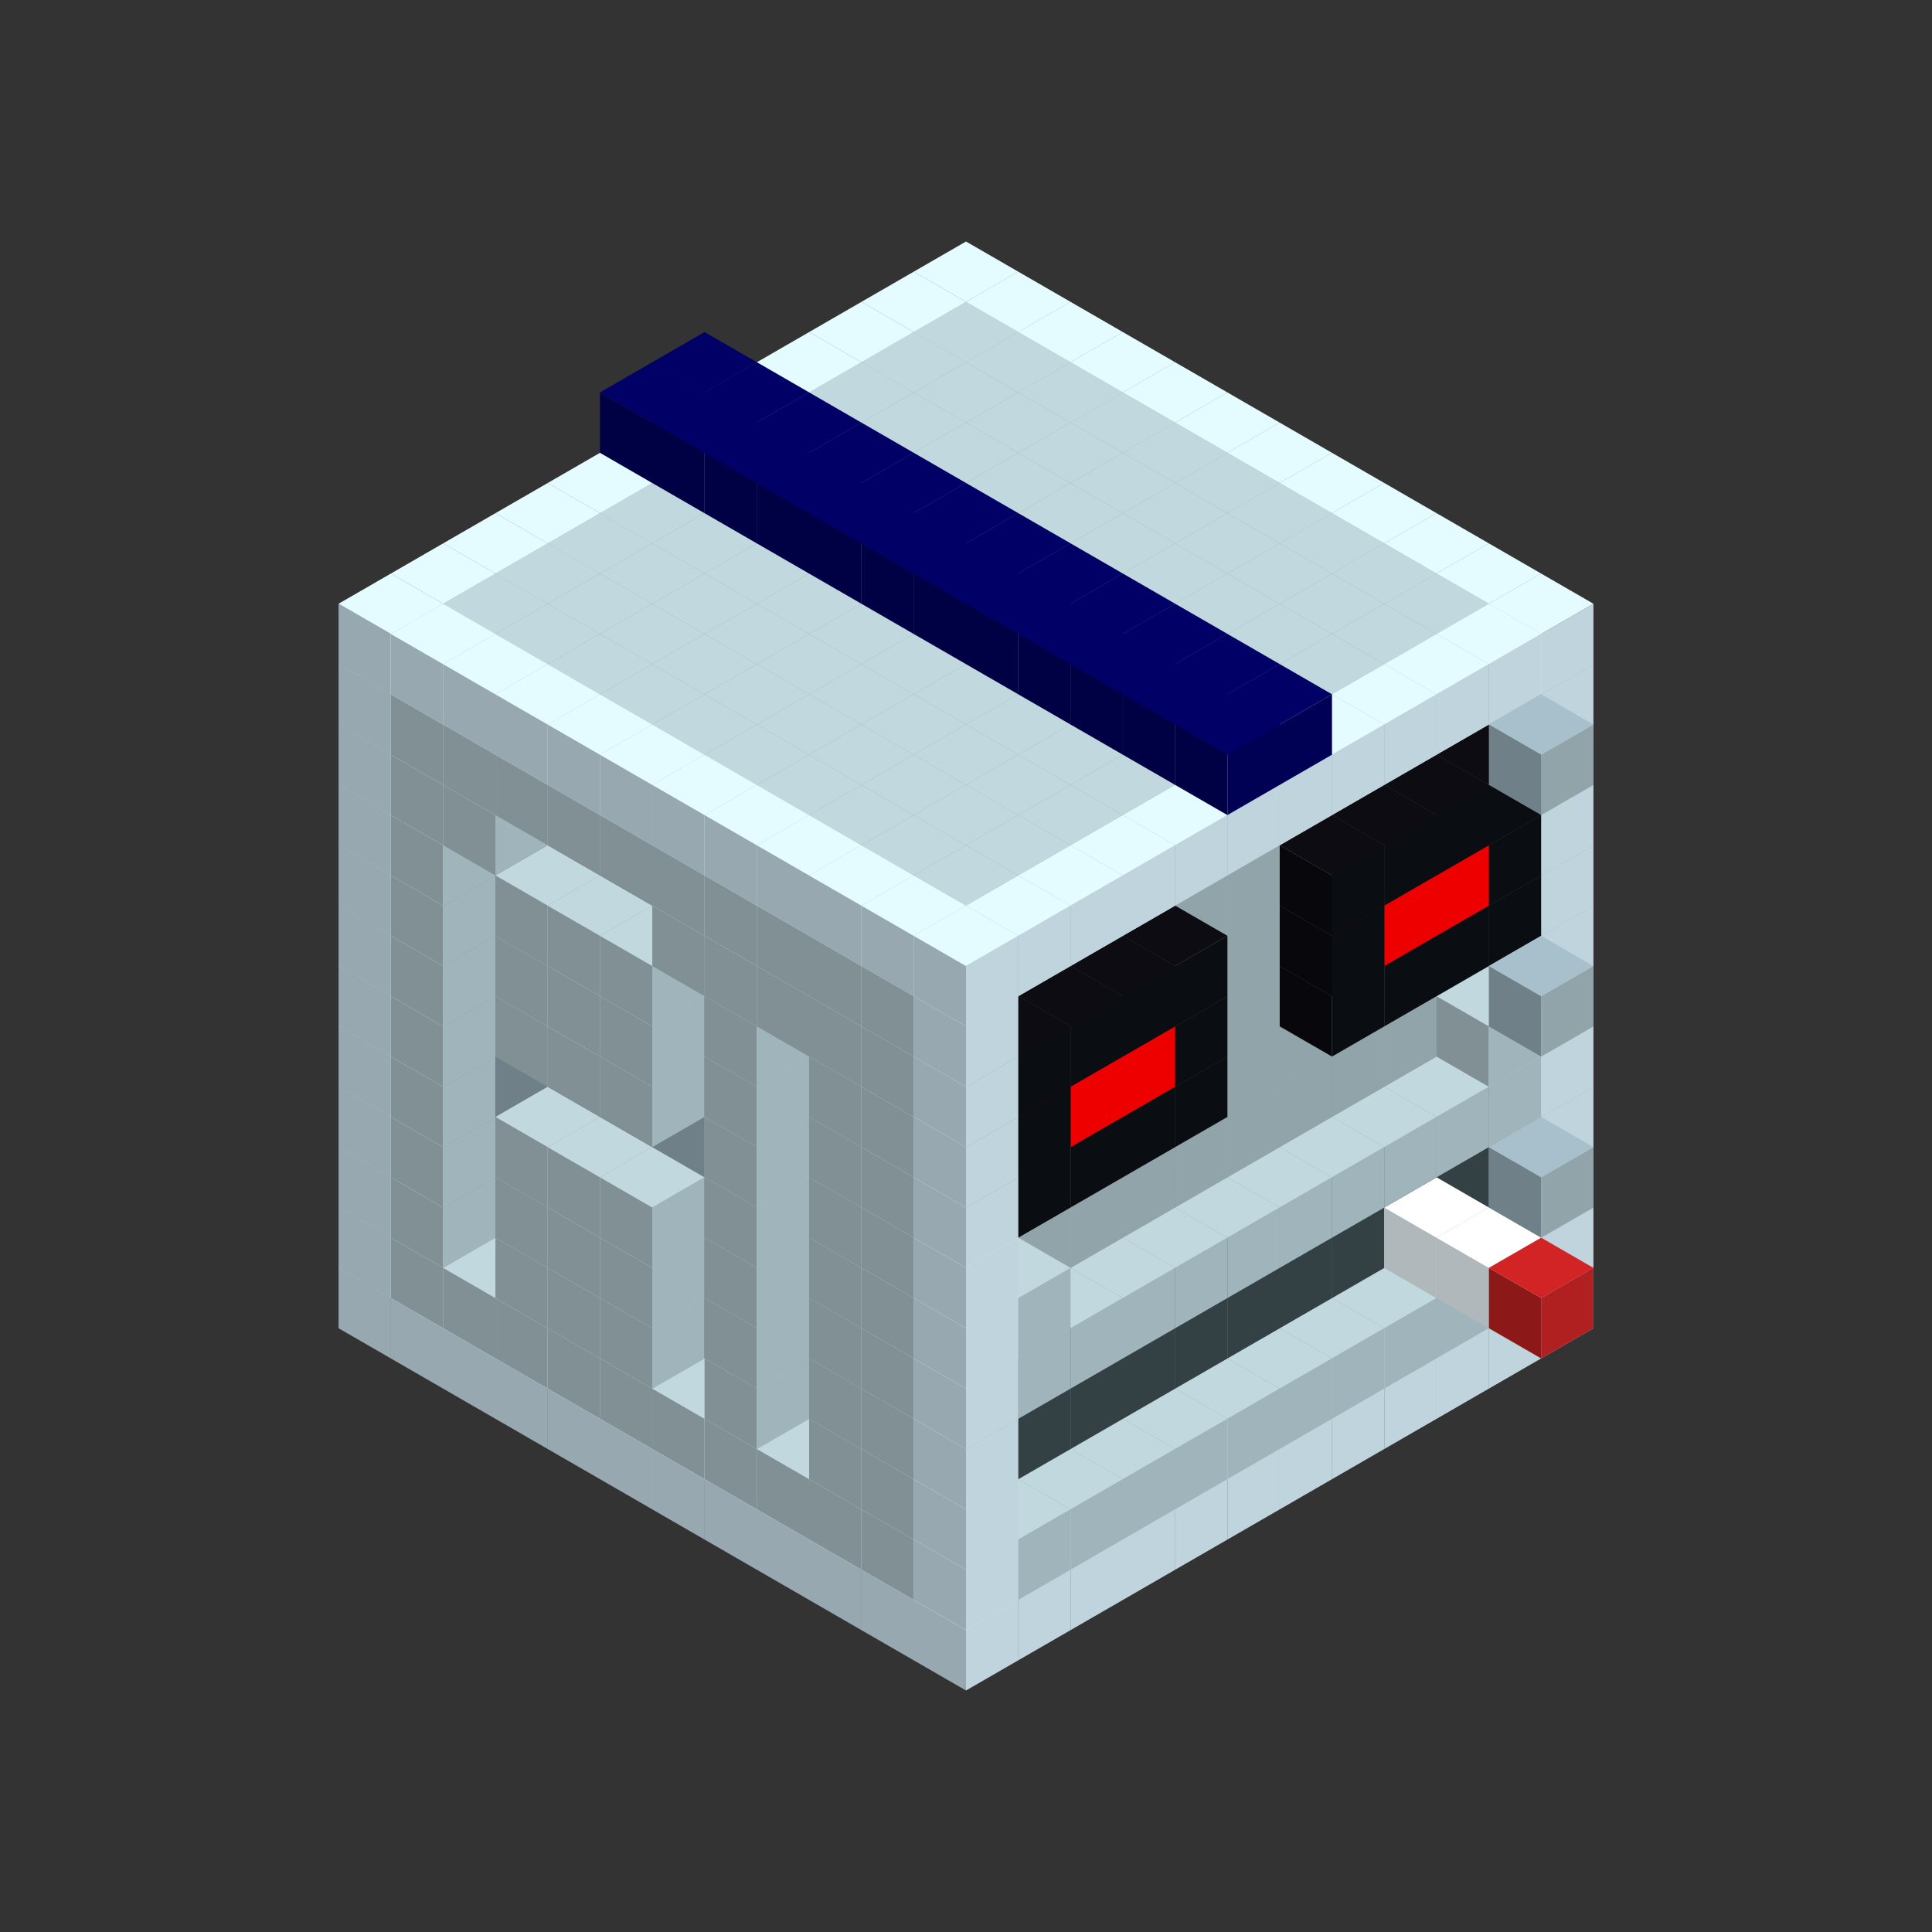 
<svg width='600' height='600' viewBox='4436371 5550000 3200000 3200000' xmlns='http://www.w3.org/2000/svg' xmlns:xlink='http://www.w3.org/1999/xlink'>
<rect x="4436371" y="5550000" width="3200000" height="3200000" fill="#333333" stroke="none"/>
<use xlink:href='#v-0x00000096-4' transform='translate(983738,3600000)'/>
<use xlink:href='#v-0x00000096-4' transform='translate(1070341,3650000)'/>
<use xlink:href='#v-0x00000096-4' transform='translate(1156944,3700000)'/>
<use xlink:href='#v-0x00000096-4' transform='translate(1243547,3750000)'/>
<use xlink:href='#v-0x00000096-4' transform='translate(1330150,3800000)'/>
<use xlink:href='#v-0x00000096-4' transform='translate(1416753,3850000)'/>
<use xlink:href='#v-0x00000096-4' transform='translate(1503356,3900000)'/>
<use xlink:href='#v-0x00000096-4' transform='translate(1589959,3950000)'/>
<use xlink:href='#v-0x00000096-4' transform='translate(1676562,4000000)'/>
<use xlink:href='#v-0x00000096-4' transform='translate(1763165,4050000)'/>
<use xlink:href='#v-0x00000096-4' transform='translate(1849768,4100000)'/>
<use xlink:href='#v-0x00000096-4' transform='translate(2889004,3600000)'/>
<use xlink:href='#v-0x00000096-4' transform='translate(2802401,3650000)'/>
<use xlink:href='#v-0x00000096-4' transform='translate(2715798,3700000)'/>
<use xlink:href='#v-0x00000096-4' transform='translate(2629195,3750000)'/>
<use xlink:href='#v-0x00000096-4' transform='translate(2542592,3800000)'/>
<use xlink:href='#v-0x00000096-4' transform='translate(2455989,3850000)'/>
<use xlink:href='#v-0x00000096-4' transform='translate(2369386,3900000)'/>
<use xlink:href='#v-0x00000096-4' transform='translate(2282783,3950000)'/>
<use xlink:href='#v-0x00000096-4' transform='translate(2196180,4000000)'/>
<use xlink:href='#v-0x00000096-4' transform='translate(2109577,4050000)'/>
<use xlink:href='#v-0x00000096-4' transform='translate(2022974,4100000)'/>
<use xlink:href='#v-0x00000096-4' transform='translate(1936371,4150000)'/>
<use xlink:href='#v-0x00000096-4' transform='translate(983738,3500000)'/>
<use xlink:href='#v-0x00000096-1' transform='translate(1070341,3550000)'/>
<use xlink:href='#v-0x00000096-1' transform='translate(1156944,3600000)'/>
<use xlink:href='#v-0x00000096-1' transform='translate(1243547,3650000)'/>
<use xlink:href='#v-0x00000096-1' transform='translate(1330150,3700000)'/>
<use xlink:href='#v-0x00000096-1' transform='translate(1416753,3750000)'/>
<use xlink:href='#v-0x00000096-1' transform='translate(1503356,3800000)'/>
<use xlink:href='#v-0x00000096-1' transform='translate(1589959,3850000)'/>
<use xlink:href='#v-0x00000096-1' transform='translate(1676562,3900000)'/>
<use xlink:href='#v-0x00000096-1' transform='translate(1763165,3950000)'/>
<use xlink:href='#v-0x00000096-2' transform='translate(2715798,3500000)'/>
<use xlink:href='#v-0x00000096-2' transform='translate(2629195,3550000)'/>
<use xlink:href='#v-0x00000096-2' transform='translate(2542592,3600000)'/>
<use xlink:href='#v-0x00000096-2' transform='translate(2455989,3650000)'/>
<use xlink:href='#v-0x00000096-2' transform='translate(2369386,3700000)'/>
<use xlink:href='#v-0x00000096-2' transform='translate(2282783,3750000)'/>
<use xlink:href='#v-0x00000096-2' transform='translate(2196180,3800000)'/>
<use xlink:href='#v-0x00000096-2' transform='translate(2109577,3850000)'/>
<use xlink:href='#v-0x00000096-2' transform='translate(2022974,3900000)'/>
<use xlink:href='#v-0x00000096-2' transform='translate(1936371,3950000)'/>
<use xlink:href='#v-0x00000096-1' transform='translate(1849768,4000000)'/>
<use xlink:href='#v-0x00000096-4' transform='translate(2889004,3500000)'/>
<use xlink:href='#v-0x00000096-1' transform='translate(2802401,3550000)'/>
<use xlink:href='#v-0x00000096-1' transform='translate(2715798,3600000)'/>
<use xlink:href='#v-0x00000096-1' transform='translate(2629195,3650000)'/>
<use xlink:href='#v-0x00000096-1' transform='translate(2542592,3700000)'/>
<use xlink:href='#v-0x00000096-1' transform='translate(2455989,3750000)'/>
<use xlink:href='#v-0x00000096-1' transform='translate(2369386,3800000)'/>
<use xlink:href='#v-0x00000096-1' transform='translate(2282783,3850000)'/>
<use xlink:href='#v-0x00000096-1' transform='translate(2196180,3900000)'/>
<use xlink:href='#v-0x00000096-1' transform='translate(2109577,3950000)'/>
<use xlink:href='#v-0x00000096-1' transform='translate(2022974,4000000)'/>
<use xlink:href='#v-0x00000096-4' transform='translate(1936371,4050000)'/>
<use xlink:href='#v-0x00000096-4' transform='translate(983738,3400000)'/>
<use xlink:href='#v-0x00000096-1' transform='translate(1070341,3450000)'/>
<use xlink:href='#v-0x00000096-2' transform='translate(1243547,3450000)'/>
<use xlink:href='#v-0x00000096-2' transform='translate(1330150,3500000)'/>
<use xlink:href='#v-0x00000096-1' transform='translate(1243547,3550000)'/>
<use xlink:href='#v-0x00000096-2' transform='translate(1416753,3550000)'/>
<use xlink:href='#v-0x00000096-1' transform='translate(1330150,3600000)'/>
<use xlink:href='#v-0x00000096-2' transform='translate(1503356,3600000)'/>
<use xlink:href='#v-0x00000096-1' transform='translate(1416753,3650000)'/>
<use xlink:href='#v-0x00000096-2' transform='translate(1589959,3650000)'/>
<use xlink:href='#v-0x00000096-2' transform='translate(1676562,3700000)'/>
<use xlink:href='#v-0x00000096-1' transform='translate(1589959,3750000)'/>
<use xlink:href='#v-0x00000096-2' transform='translate(1763165,3750000)'/>
<use xlink:href='#v-0x00000096-2' transform='translate(1849768,3800000)'/>
<use xlink:href='#v-0x00000096-1' transform='translate(1763165,3850000)'/>
<use xlink:href='#v-0x00000096-5' transform='translate(2715798,3400000)'/>
<use xlink:href='#v-0x00000096-6' transform='translate(2629195,3450000)'/>
<use xlink:href='#v-0x00000096-5' transform='translate(2542592,3500000)'/>
<use xlink:href='#v-0x00000096-5' transform='translate(2455989,3550000)'/>
<use xlink:href='#v-0x00000096-5' transform='translate(2369386,3600000)'/>
<use xlink:href='#v-0x00000096-5' transform='translate(2282783,3650000)'/>
<use xlink:href='#v-0x00000096-5' transform='translate(2196180,3700000)'/>
<use xlink:href='#v-0x00000096-5' transform='translate(2109577,3750000)'/>
<use xlink:href='#v-0x00000096-5' transform='translate(2022974,3800000)'/>
<use xlink:href='#v-0x00000096-5' transform='translate(1936371,3850000)'/>
<use xlink:href='#v-0x00000096-1' transform='translate(1849768,3900000)'/>
<use xlink:href='#v-0x00000096-4' transform='translate(2889004,3400000)'/>
<use xlink:href='#v-0x00000096-6' transform='translate(2715798,3500000)'/>
<use xlink:href='#v-0x00000096-4' transform='translate(1936371,3950000)'/>
<use xlink:href='#v-0x00000096-6' transform='translate(2802401,3550000)'/>
<use xlink:href='#v-0x00000096-7' transform='translate(2889004,3600000)'/>
<use xlink:href='#v-0x00000096-4' transform='translate(983738,3300000)'/>
<use xlink:href='#v-0x00000096-1' transform='translate(1070341,3350000)'/>
<use xlink:href='#v-0x00000096-2' transform='translate(1243547,3350000)'/>
<use xlink:href='#v-0x00000096-2' transform='translate(1330150,3400000)'/>
<use xlink:href='#v-0x00000096-1' transform='translate(1243547,3450000)'/>
<use xlink:href='#v-0x00000096-2' transform='translate(1416753,3450000)'/>
<use xlink:href='#v-0x00000096-1' transform='translate(1330150,3500000)'/>
<use xlink:href='#v-0x00000096-2' transform='translate(1503356,3500000)'/>
<use xlink:href='#v-0x00000096-1' transform='translate(1416753,3550000)'/>
<use xlink:href='#v-0x00000096-2' transform='translate(1589959,3550000)'/>
<use xlink:href='#v-0x00000096-2' transform='translate(1676562,3600000)'/>
<use xlink:href='#v-0x00000096-1' transform='translate(1589959,3650000)'/>
<use xlink:href='#v-0x00000096-2' transform='translate(1763165,3650000)'/>
<use xlink:href='#v-0x00000096-2' transform='translate(1849768,3700000)'/>
<use xlink:href='#v-0x00000096-1' transform='translate(1763165,3750000)'/>
<use xlink:href='#v-0x00000096-5' transform='translate(2715798,3300000)'/>
<use xlink:href='#v-0x00000096-5' transform='translate(2629195,3350000)'/>
<use xlink:href='#v-0x00000096-5' transform='translate(2542592,3400000)'/>
<use xlink:href='#v-0x00000096-5' transform='translate(2455989,3450000)'/>
<use xlink:href='#v-0x00000096-5' transform='translate(2369386,3500000)'/>
<use xlink:href='#v-0x00000096-5' transform='translate(2282783,3550000)'/>
<use xlink:href='#v-0x00000096-5' transform='translate(2196180,3600000)'/>
<use xlink:href='#v-0x00000096-5' transform='translate(2109577,3650000)'/>
<use xlink:href='#v-0x00000096-5' transform='translate(2022974,3700000)'/>
<use xlink:href='#v-0x00000096-5' transform='translate(1936371,3750000)'/>
<use xlink:href='#v-0x00000096-1' transform='translate(1849768,3800000)'/>
<use xlink:href='#v-0x00000096-4' transform='translate(2889004,3300000)'/>
<use xlink:href='#v-0x00000096-4' transform='translate(1936371,3850000)'/>
<use xlink:href='#v-0x00000096-4' transform='translate(983738,3200000)'/>
<use xlink:href='#v-0x00000096-1' transform='translate(1070341,3250000)'/>
<use xlink:href='#v-0x00000096-2' transform='translate(1243547,3250000)'/>
<use xlink:href='#v-0x00000096-2' transform='translate(1330150,3300000)'/>
<use xlink:href='#v-0x00000096-1' transform='translate(1243547,3350000)'/>
<use xlink:href='#v-0x00000096-2' transform='translate(1416753,3350000)'/>
<use xlink:href='#v-0x00000096-1' transform='translate(1330150,3400000)'/>
<use xlink:href='#v-0x00000096-2' transform='translate(1503356,3400000)'/>
<use xlink:href='#v-0x00000096-1' transform='translate(1416753,3450000)'/>
<use xlink:href='#v-0x00000096-2' transform='translate(1589959,3450000)'/>
<use xlink:href='#v-0x00000096-2' transform='translate(1676562,3500000)'/>
<use xlink:href='#v-0x00000096-1' transform='translate(1589959,3550000)'/>
<use xlink:href='#v-0x00000096-2' transform='translate(1763165,3550000)'/>
<use xlink:href='#v-0x00000096-2' transform='translate(1849768,3600000)'/>
<use xlink:href='#v-0x00000096-1' transform='translate(1763165,3650000)'/>
<use xlink:href='#v-0x00000096-2' transform='translate(2715798,3200000)'/>
<use xlink:href='#v-0x00000096-2' transform='translate(2629195,3250000)'/>
<use xlink:href='#v-0x00000096-2' transform='translate(2542592,3300000)'/>
<use xlink:href='#v-0x00000096-2' transform='translate(2455989,3350000)'/>
<use xlink:href='#v-0x00000096-2' transform='translate(2369386,3400000)'/>
<use xlink:href='#v-0x00000096-2' transform='translate(2282783,3450000)'/>
<use xlink:href='#v-0x00000096-2' transform='translate(2196180,3500000)'/>
<use xlink:href='#v-0x00000096-2' transform='translate(2109577,3550000)'/>
<use xlink:href='#v-0x00000096-2' transform='translate(2022974,3600000)'/>
<use xlink:href='#v-0x00000096-2' transform='translate(1936371,3650000)'/>
<use xlink:href='#v-0x00000096-1' transform='translate(1849768,3700000)'/>
<use xlink:href='#v-0x00000096-4' transform='translate(2889004,3200000)'/>
<use xlink:href='#v-0x00000096-1' transform='translate(2802401,3250000)'/>
<use xlink:href='#v-0x00000096-1' transform='translate(2715798,3300000)'/>
<use xlink:href='#v-0x00000096-1' transform='translate(2629195,3350000)'/>
<use xlink:href='#v-0x00000096-1' transform='translate(2542592,3400000)'/>
<use xlink:href='#v-0x00000096-1' transform='translate(2455989,3450000)'/>
<use xlink:href='#v-0x00000096-1' transform='translate(2369386,3500000)'/>
<use xlink:href='#v-0x00000096-1' transform='translate(2282783,3550000)'/>
<use xlink:href='#v-0x00000096-1' transform='translate(2196180,3600000)'/>
<use xlink:href='#v-0x00000096-1' transform='translate(2109577,3650000)'/>
<use xlink:href='#v-0x00000096-1' transform='translate(2022974,3700000)'/>
<use xlink:href='#v-0x00000096-4' transform='translate(1936371,3750000)'/>
<use xlink:href='#v-0x00000096-8' transform='translate(2889004,3400000)'/>
<use xlink:href='#v-0x00000096-4' transform='translate(983738,3100000)'/>
<use xlink:href='#v-0x00000096-1' transform='translate(1070341,3150000)'/>
<use xlink:href='#v-0x00000096-2' transform='translate(1243547,3150000)'/>
<use xlink:href='#v-0x00000096-2' transform='translate(1330150,3200000)'/>
<use xlink:href='#v-0x00000096-2' transform='translate(1416753,3250000)'/>
<use xlink:href='#v-0x00000096-2' transform='translate(1503356,3300000)'/>
<use xlink:href='#v-0x00000096-2' transform='translate(1589959,3350000)'/>
<use xlink:href='#v-0x00000096-2' transform='translate(1676562,3400000)'/>
<use xlink:href='#v-0x00000096-1' transform='translate(1589959,3450000)'/>
<use xlink:href='#v-0x00000096-2' transform='translate(1763165,3450000)'/>
<use xlink:href='#v-0x00000096-2' transform='translate(1849768,3500000)'/>
<use xlink:href='#v-0x00000096-1' transform='translate(1763165,3550000)'/>
<use xlink:href='#v-0x00000096-2' transform='translate(2715798,3100000)'/>
<use xlink:href='#v-0x00000096-2' transform='translate(2629195,3150000)'/>
<use xlink:href='#v-0x00000096-2' transform='translate(2542592,3200000)'/>
<use xlink:href='#v-0x00000096-2' transform='translate(2455989,3250000)'/>
<use xlink:href='#v-0x00000096-2' transform='translate(2369386,3300000)'/>
<use xlink:href='#v-0x00000096-2' transform='translate(2282783,3350000)'/>
<use xlink:href='#v-0x00000096-2' transform='translate(2196180,3400000)'/>
<use xlink:href='#v-0x00000096-2' transform='translate(2109577,3450000)'/>
<use xlink:href='#v-0x00000096-2' transform='translate(2022974,3500000)'/>
<use xlink:href='#v-0x00000096-2' transform='translate(1936371,3550000)'/>
<use xlink:href='#v-0x00000096-1' transform='translate(1849768,3600000)'/>
<use xlink:href='#v-0x00000096-4' transform='translate(2889004,3100000)'/>
<use xlink:href='#v-0x00000096-1' transform='translate(2802401,3150000)'/>
<use xlink:href='#v-0x00000096-1' transform='translate(2022974,3600000)'/>
<use xlink:href='#v-0x00000096-4' transform='translate(1936371,3650000)'/>
<use xlink:href='#v-0x00000096-4' transform='translate(983738,3000000)'/>
<use xlink:href='#v-0x00000096-1' transform='translate(1070341,3050000)'/>
<use xlink:href='#v-0x00000096-2' transform='translate(1243547,3050000)'/>
<use xlink:href='#v-0x00000096-2' transform='translate(1330150,3100000)'/>
<use xlink:href='#v-0x00000096-1' transform='translate(1243547,3150000)'/>
<use xlink:href='#v-0x00000096-2' transform='translate(1416753,3150000)'/>
<use xlink:href='#v-0x00000096-1' transform='translate(1330150,3200000)'/>
<use xlink:href='#v-0x00000096-2' transform='translate(1503356,3200000)'/>
<use xlink:href='#v-0x00000096-1' transform='translate(1416753,3250000)'/>
<use xlink:href='#v-0x00000096-2' transform='translate(1589959,3250000)'/>
<use xlink:href='#v-0x00000096-2' transform='translate(1676562,3300000)'/>
<use xlink:href='#v-0x00000096-1' transform='translate(1589959,3350000)'/>
<use xlink:href='#v-0x00000096-2' transform='translate(1763165,3350000)'/>
<use xlink:href='#v-0x00000096-2' transform='translate(1849768,3400000)'/>
<use xlink:href='#v-0x00000096-1' transform='translate(1763165,3450000)'/>
<use xlink:href='#v-0x00000096-2' transform='translate(2715798,3000000)'/>
<use xlink:href='#v-0x00000096-2' transform='translate(2629195,3050000)'/>
<use xlink:href='#v-0x00000096-2' transform='translate(2542592,3100000)'/>
<use xlink:href='#v-0x00000096-2' transform='translate(2455989,3150000)'/>
<use xlink:href='#v-0x00000096-2' transform='translate(2369386,3200000)'/>
<use xlink:href='#v-0x00000096-2' transform='translate(2282783,3250000)'/>
<use xlink:href='#v-0x00000096-2' transform='translate(2196180,3300000)'/>
<use xlink:href='#v-0x00000096-2' transform='translate(2109577,3350000)'/>
<use xlink:href='#v-0x00000096-2' transform='translate(2022974,3400000)'/>
<use xlink:href='#v-0x00000096-2' transform='translate(1936371,3450000)'/>
<use xlink:href='#v-0x00000096-1' transform='translate(1849768,3500000)'/>
<use xlink:href='#v-0x00000096-4' transform='translate(2889004,3000000)'/>
<use xlink:href='#v-0x00000096-4' transform='translate(1936371,3550000)'/>
<use xlink:href='#v-0x00000096-4' transform='translate(983738,2900000)'/>
<use xlink:href='#v-0x00000096-1' transform='translate(1070341,2950000)'/>
<use xlink:href='#v-0x00000096-2' transform='translate(1243547,2950000)'/>
<use xlink:href='#v-0x00000096-2' transform='translate(1330150,3000000)'/>
<use xlink:href='#v-0x00000096-1' transform='translate(1243547,3050000)'/>
<use xlink:href='#v-0x00000096-2' transform='translate(1416753,3050000)'/>
<use xlink:href='#v-0x00000096-1' transform='translate(1330150,3100000)'/>
<use xlink:href='#v-0x00000096-2' transform='translate(1503356,3100000)'/>
<use xlink:href='#v-0x00000096-1' transform='translate(1416753,3150000)'/>
<use xlink:href='#v-0x00000096-2' transform='translate(1589959,3150000)'/>
<use xlink:href='#v-0x00000096-2' transform='translate(1676562,3200000)'/>
<use xlink:href='#v-0x00000096-1' transform='translate(1589959,3250000)'/>
<use xlink:href='#v-0x00000096-2' transform='translate(1763165,3250000)'/>
<use xlink:href='#v-0x00000096-2' transform='translate(1849768,3300000)'/>
<use xlink:href='#v-0x00000096-1' transform='translate(1763165,3350000)'/>
<use xlink:href='#v-0x00000096-2' transform='translate(2715798,2900000)'/>
<use xlink:href='#v-0x00000096-2' transform='translate(2629195,2950000)'/>
<use xlink:href='#v-0x00000096-2' transform='translate(2542592,3000000)'/>
<use xlink:href='#v-0x00000096-2' transform='translate(2455989,3050000)'/>
<use xlink:href='#v-0x00000096-2' transform='translate(2369386,3100000)'/>
<use xlink:href='#v-0x00000096-2' transform='translate(2282783,3150000)'/>
<use xlink:href='#v-0x00000096-2' transform='translate(2196180,3200000)'/>
<use xlink:href='#v-0x00000096-2' transform='translate(2109577,3250000)'/>
<use xlink:href='#v-0x00000096-2' transform='translate(2022974,3300000)'/>
<use xlink:href='#v-0x00000096-2' transform='translate(1936371,3350000)'/>
<use xlink:href='#v-0x00000096-1' transform='translate(1849768,3400000)'/>
<use xlink:href='#v-0x00000096-4' transform='translate(2889004,2900000)'/>
<use xlink:href='#v-0x00000096-9' transform='translate(2802401,2950000)'/>
<use xlink:href='#v-0x00000096-9' transform='translate(2715798,3000000)'/>
<use xlink:href='#v-0x00000096-9' transform='translate(2629195,3050000)'/>
<use xlink:href='#v-0x00000096-9' transform='translate(2542592,3100000)'/>
<use xlink:href='#v-0x00000096-9' transform='translate(2282783,3250000)'/>
<use xlink:href='#v-0x00000096-9' transform='translate(2196180,3300000)'/>
<use xlink:href='#v-0x00000096-9' transform='translate(2109577,3350000)'/>
<use xlink:href='#v-0x00000096-9' transform='translate(2022974,3400000)'/>
<use xlink:href='#v-0x00000096-4' transform='translate(1936371,3450000)'/>
<use xlink:href='#v-0x00000096-8' transform='translate(2889004,3100000)'/>
<use xlink:href='#v-0x00000096-4' transform='translate(983738,2800000)'/>
<use xlink:href='#v-0x00000096-1' transform='translate(1070341,2850000)'/>
<use xlink:href='#v-0x00000096-2' transform='translate(1243547,2850000)'/>
<use xlink:href='#v-0x00000096-2' transform='translate(1330150,2900000)'/>
<use xlink:href='#v-0x00000096-1' transform='translate(1243547,2950000)'/>
<use xlink:href='#v-0x00000096-2' transform='translate(1416753,2950000)'/>
<use xlink:href='#v-0x00000096-1' transform='translate(1330150,3000000)'/>
<use xlink:href='#v-0x00000096-2' transform='translate(1503356,3000000)'/>
<use xlink:href='#v-0x00000096-1' transform='translate(1416753,3050000)'/>
<use xlink:href='#v-0x00000096-2' transform='translate(1589959,3050000)'/>
<use xlink:href='#v-0x00000096-2' transform='translate(1676562,3100000)'/>
<use xlink:href='#v-0x00000096-1' transform='translate(1589959,3150000)'/>
<use xlink:href='#v-0x00000096-2' transform='translate(1763165,3150000)'/>
<use xlink:href='#v-0x00000096-2' transform='translate(1849768,3200000)'/>
<use xlink:href='#v-0x00000096-1' transform='translate(1763165,3250000)'/>
<use xlink:href='#v-0x00000096-2' transform='translate(2715798,2800000)'/>
<use xlink:href='#v-0x00000096-2' transform='translate(2629195,2850000)'/>
<use xlink:href='#v-0x00000096-2' transform='translate(2542592,2900000)'/>
<use xlink:href='#v-0x00000096-2' transform='translate(2455989,2950000)'/>
<use xlink:href='#v-0x00000096-2' transform='translate(2369386,3000000)'/>
<use xlink:href='#v-0x00000096-2' transform='translate(2282783,3050000)'/>
<use xlink:href='#v-0x00000096-2' transform='translate(2196180,3100000)'/>
<use xlink:href='#v-0x00000096-2' transform='translate(2109577,3150000)'/>
<use xlink:href='#v-0x00000096-2' transform='translate(2022974,3200000)'/>
<use xlink:href='#v-0x00000096-2' transform='translate(1936371,3250000)'/>
<use xlink:href='#v-0x00000096-1' transform='translate(1849768,3300000)'/>
<use xlink:href='#v-0x00000096-4' transform='translate(2889004,2800000)'/>
<use xlink:href='#v-0x00000096-9' transform='translate(2802401,2850000)'/>
<use xlink:href='#v-0x00000096-10' transform='translate(2715798,2900000)'/>
<use xlink:href='#v-0x00000096-10' transform='translate(2629195,2950000)'/>
<use xlink:href='#v-0x00000096-9' transform='translate(2542592,3000000)'/>
<use xlink:href='#v-0x00000096-9' transform='translate(2282783,3150000)'/>
<use xlink:href='#v-0x00000096-10' transform='translate(2196180,3200000)'/>
<use xlink:href='#v-0x00000096-10' transform='translate(2109577,3250000)'/>
<use xlink:href='#v-0x00000096-9' transform='translate(2022974,3300000)'/>
<use xlink:href='#v-0x00000096-4' transform='translate(1936371,3350000)'/>
<use xlink:href='#v-0x00000096-4' transform='translate(983738,2700000)'/>
<use xlink:href='#v-0x00000096-1' transform='translate(1070341,2750000)'/>
<use xlink:href='#v-0x00000096-2' transform='translate(1243547,2750000)'/>
<use xlink:href='#v-0x00000096-1' transform='translate(1156944,2800000)'/>
<use xlink:href='#v-0x00000096-2' transform='translate(1330150,2800000)'/>
<use xlink:href='#v-0x00000096-2' transform='translate(1416753,2850000)'/>
<use xlink:href='#v-0x00000096-2' transform='translate(1503356,2900000)'/>
<use xlink:href='#v-0x00000096-2' transform='translate(1589959,2950000)'/>
<use xlink:href='#v-0x00000096-1' transform='translate(1503356,3000000)'/>
<use xlink:href='#v-0x00000096-2' transform='translate(1676562,3000000)'/>
<use xlink:href='#v-0x00000096-1' transform='translate(1589959,3050000)'/>
<use xlink:href='#v-0x00000096-2' transform='translate(1763165,3050000)'/>
<use xlink:href='#v-0x00000096-1' transform='translate(1676562,3100000)'/>
<use xlink:href='#v-0x00000096-2' transform='translate(1849768,3100000)'/>
<use xlink:href='#v-0x00000096-1' transform='translate(1763165,3150000)'/>
<use xlink:href='#v-0x00000096-2' transform='translate(2715798,2700000)'/>
<use xlink:href='#v-0x00000096-2' transform='translate(2629195,2750000)'/>
<use xlink:href='#v-0x00000096-2' transform='translate(2542592,2800000)'/>
<use xlink:href='#v-0x00000096-2' transform='translate(2455989,2850000)'/>
<use xlink:href='#v-0x00000096-2' transform='translate(2369386,2900000)'/>
<use xlink:href='#v-0x00000096-2' transform='translate(2282783,2950000)'/>
<use xlink:href='#v-0x00000096-2' transform='translate(2196180,3000000)'/>
<use xlink:href='#v-0x00000096-2' transform='translate(2109577,3050000)'/>
<use xlink:href='#v-0x00000096-2' transform='translate(2022974,3100000)'/>
<use xlink:href='#v-0x00000096-2' transform='translate(1936371,3150000)'/>
<use xlink:href='#v-0x00000096-1' transform='translate(1849768,3200000)'/>
<use xlink:href='#v-0x00000096-4' transform='translate(2889004,2700000)'/>
<use xlink:href='#v-0x00000096-9' transform='translate(2802401,2750000)'/>
<use xlink:href='#v-0x00000096-9' transform='translate(2715798,2800000)'/>
<use xlink:href='#v-0x00000096-9' transform='translate(2629195,2850000)'/>
<use xlink:href='#v-0x00000096-9' transform='translate(2542592,2900000)'/>
<use xlink:href='#v-0x00000096-9' transform='translate(2282783,3050000)'/>
<use xlink:href='#v-0x00000096-9' transform='translate(2196180,3100000)'/>
<use xlink:href='#v-0x00000096-9' transform='translate(2109577,3150000)'/>
<use xlink:href='#v-0x00000096-9' transform='translate(2022974,3200000)'/>
<use xlink:href='#v-0x00000096-4' transform='translate(1936371,3250000)'/>
<use xlink:href='#v-0x00000096-4' transform='translate(983738,2600000)'/>
<use xlink:href='#v-0x00000096-1' transform='translate(1070341,2650000)'/>
<use xlink:href='#v-0x00000096-1' transform='translate(1156944,2700000)'/>
<use xlink:href='#v-0x00000096-1' transform='translate(1243547,2750000)'/>
<use xlink:href='#v-0x00000096-1' transform='translate(1330150,2800000)'/>
<use xlink:href='#v-0x00000096-1' transform='translate(1416753,2850000)'/>
<use xlink:href='#v-0x00000096-1' transform='translate(1503356,2900000)'/>
<use xlink:href='#v-0x00000096-1' transform='translate(1589959,2950000)'/>
<use xlink:href='#v-0x00000096-1' transform='translate(1676562,3000000)'/>
<use xlink:href='#v-0x00000096-1' transform='translate(1763165,3050000)'/>
<use xlink:href='#v-0x00000096-2' transform='translate(2715798,2600000)'/>
<use xlink:href='#v-0x00000096-2' transform='translate(2629195,2650000)'/>
<use xlink:href='#v-0x00000096-2' transform='translate(2542592,2700000)'/>
<use xlink:href='#v-0x00000096-2' transform='translate(2455989,2750000)'/>
<use xlink:href='#v-0x00000096-2' transform='translate(2369386,2800000)'/>
<use xlink:href='#v-0x00000096-2' transform='translate(2282783,2850000)'/>
<use xlink:href='#v-0x00000096-2' transform='translate(2196180,2900000)'/>
<use xlink:href='#v-0x00000096-2' transform='translate(2109577,2950000)'/>
<use xlink:href='#v-0x00000096-2' transform='translate(2022974,3000000)'/>
<use xlink:href='#v-0x00000096-2' transform='translate(1936371,3050000)'/>
<use xlink:href='#v-0x00000096-1' transform='translate(1849768,3100000)'/>
<use xlink:href='#v-0x00000096-4' transform='translate(2889004,2600000)'/>
<use xlink:href='#v-0x00000096-4' transform='translate(1936371,3150000)'/>
<use xlink:href='#v-0x00000096-4' transform='translate(1936371,1950000)'/>
<use xlink:href='#v-0x00000096-4' transform='translate(1849768,2000000)'/>
<use xlink:href='#v-0x00000096-4' transform='translate(1763165,2050000)'/>
<use xlink:href='#v-0x00000096-4' transform='translate(1676562,2100000)'/>
<use xlink:href='#v-0x00000096-4' transform='translate(1589959,2150000)'/>
<use xlink:href='#v-0x00000096-4' transform='translate(1503356,2200000)'/>
<use xlink:href='#v-0x00000096-4' transform='translate(1416753,2250000)'/>
<use xlink:href='#v-0x00000096-4' transform='translate(1330150,2300000)'/>
<use xlink:href='#v-0x00000096-4' transform='translate(1243547,2350000)'/>
<use xlink:href='#v-0x00000096-4' transform='translate(1156944,2400000)'/>
<use xlink:href='#v-0x00000096-4' transform='translate(1070341,2450000)'/>
<use xlink:href='#v-0x00000096-4' transform='translate(983738,2500000)'/>
<use xlink:href='#v-0x00000096-4' transform='translate(2022974,2000000)'/>
<use xlink:href='#v-0x00000096-1' transform='translate(1936371,2050000)'/>
<use xlink:href='#v-0x00000096-1' transform='translate(1849768,2100000)'/>
<use xlink:href='#v-0x00000096-1' transform='translate(1763165,2150000)'/>
<use xlink:href='#v-0x00000096-1' transform='translate(1676562,2200000)'/>
<use xlink:href='#v-0x00000096-1' transform='translate(1589959,2250000)'/>
<use xlink:href='#v-0x00000096-1' transform='translate(1503356,2300000)'/>
<use xlink:href='#v-0x00000096-1' transform='translate(1416753,2350000)'/>
<use xlink:href='#v-0x00000096-1' transform='translate(1330150,2400000)'/>
<use xlink:href='#v-0x00000096-1' transform='translate(1243547,2450000)'/>
<use xlink:href='#v-0x00000096-1' transform='translate(1156944,2500000)'/>
<use xlink:href='#v-0x00000096-4' transform='translate(1070341,2550000)'/>
<use xlink:href='#v-0x00000096-4' transform='translate(2109577,2050000)'/>
<use xlink:href='#v-0x00000096-1' transform='translate(2022974,2100000)'/>
<use xlink:href='#v-0x00000096-1' transform='translate(1936371,2150000)'/>
<use xlink:href='#v-0x00000096-1' transform='translate(1849768,2200000)'/>
<use xlink:href='#v-0x00000096-1' transform='translate(1763165,2250000)'/>
<use xlink:href='#v-0x00000096-1' transform='translate(1676562,2300000)'/>
<use xlink:href='#v-0x00000096-1' transform='translate(1589959,2350000)'/>
<use xlink:href='#v-0x00000096-1' transform='translate(1503356,2400000)'/>
<use xlink:href='#v-0x00000096-1' transform='translate(1416753,2450000)'/>
<use xlink:href='#v-0x00000096-1' transform='translate(1330150,2500000)'/>
<use xlink:href='#v-0x00000096-1' transform='translate(1243547,2550000)'/>
<use xlink:href='#v-0x00000096-4' transform='translate(1156944,2600000)'/>
<use xlink:href='#v-0x00000096-4' transform='translate(2196180,2100000)'/>
<use xlink:href='#v-0x00000096-1' transform='translate(2109577,2150000)'/>
<use xlink:href='#v-0x00000096-1' transform='translate(2022974,2200000)'/>
<use xlink:href='#v-0x00000096-1' transform='translate(1936371,2250000)'/>
<use xlink:href='#v-0x00000096-1' transform='translate(1849768,2300000)'/>
<use xlink:href='#v-0x00000096-1' transform='translate(1763165,2350000)'/>
<use xlink:href='#v-0x00000096-1' transform='translate(1676562,2400000)'/>
<use xlink:href='#v-0x00000096-1' transform='translate(1589959,2450000)'/>
<use xlink:href='#v-0x00000096-1' transform='translate(1503356,2500000)'/>
<use xlink:href='#v-0x00000096-1' transform='translate(1416753,2550000)'/>
<use xlink:href='#v-0x00000096-1' transform='translate(1330150,2600000)'/>
<use xlink:href='#v-0x00000096-4' transform='translate(1243547,2650000)'/>
<use xlink:href='#v-0x00000096-4' transform='translate(2282783,2150000)'/>
<use xlink:href='#v-0x00000096-1' transform='translate(2196180,2200000)'/>
<use xlink:href='#v-0x00000096-1' transform='translate(2109577,2250000)'/>
<use xlink:href='#v-0x00000096-1' transform='translate(2022974,2300000)'/>
<use xlink:href='#v-0x00000096-1' transform='translate(1936371,2350000)'/>
<use xlink:href='#v-0x00000096-1' transform='translate(1849768,2400000)'/>
<use xlink:href='#v-0x00000096-1' transform='translate(1763165,2450000)'/>
<use xlink:href='#v-0x00000096-1' transform='translate(1676562,2500000)'/>
<use xlink:href='#v-0x00000096-1' transform='translate(1589959,2550000)'/>
<use xlink:href='#v-0x00000096-1' transform='translate(1503356,2600000)'/>
<use xlink:href='#v-0x00000096-1' transform='translate(1416753,2650000)'/>
<use xlink:href='#v-0x00000096-4' transform='translate(1330150,2700000)'/>
<use xlink:href='#v-0x00000096-4' transform='translate(2369386,2200000)'/>
<use xlink:href='#v-0x00000096-1' transform='translate(2282783,2250000)'/>
<use xlink:href='#v-0x00000096-1' transform='translate(2196180,2300000)'/>
<use xlink:href='#v-0x00000096-1' transform='translate(2109577,2350000)'/>
<use xlink:href='#v-0x00000096-1' transform='translate(2022974,2400000)'/>
<use xlink:href='#v-0x00000096-1' transform='translate(1936371,2450000)'/>
<use xlink:href='#v-0x00000096-1' transform='translate(1849768,2500000)'/>
<use xlink:href='#v-0x00000096-1' transform='translate(1763165,2550000)'/>
<use xlink:href='#v-0x00000096-1' transform='translate(1676562,2600000)'/>
<use xlink:href='#v-0x00000096-1' transform='translate(1589959,2650000)'/>
<use xlink:href='#v-0x00000096-1' transform='translate(1503356,2700000)'/>
<use xlink:href='#v-0x00000096-4' transform='translate(1416753,2750000)'/>
<use xlink:href='#v-0x00000096-4' transform='translate(2455989,2250000)'/>
<use xlink:href='#v-0x00000096-1' transform='translate(2369386,2300000)'/>
<use xlink:href='#v-0x00000096-1' transform='translate(2282783,2350000)'/>
<use xlink:href='#v-0x00000096-1' transform='translate(2196180,2400000)'/>
<use xlink:href='#v-0x00000096-1' transform='translate(2109577,2450000)'/>
<use xlink:href='#v-0x00000096-1' transform='translate(2022974,2500000)'/>
<use xlink:href='#v-0x00000096-1' transform='translate(1936371,2550000)'/>
<use xlink:href='#v-0x00000096-1' transform='translate(1849768,2600000)'/>
<use xlink:href='#v-0x00000096-1' transform='translate(1763165,2650000)'/>
<use xlink:href='#v-0x00000096-1' transform='translate(1676562,2700000)'/>
<use xlink:href='#v-0x00000096-1' transform='translate(1589959,2750000)'/>
<use xlink:href='#v-0x00000096-4' transform='translate(1503356,2800000)'/>
<use xlink:href='#v-0x00000096-4' transform='translate(2542592,2300000)'/>
<use xlink:href='#v-0x00000096-1' transform='translate(2455989,2350000)'/>
<use xlink:href='#v-0x00000096-1' transform='translate(2369386,2400000)'/>
<use xlink:href='#v-0x00000096-1' transform='translate(2282783,2450000)'/>
<use xlink:href='#v-0x00000096-1' transform='translate(2196180,2500000)'/>
<use xlink:href='#v-0x00000096-1' transform='translate(2109577,2550000)'/>
<use xlink:href='#v-0x00000096-1' transform='translate(2022974,2600000)'/>
<use xlink:href='#v-0x00000096-1' transform='translate(1936371,2650000)'/>
<use xlink:href='#v-0x00000096-1' transform='translate(1849768,2700000)'/>
<use xlink:href='#v-0x00000096-1' transform='translate(1763165,2750000)'/>
<use xlink:href='#v-0x00000096-1' transform='translate(1676562,2800000)'/>
<use xlink:href='#v-0x00000096-4' transform='translate(1589959,2850000)'/>
<use xlink:href='#v-0x00000096-4' transform='translate(2629195,2350000)'/>
<use xlink:href='#v-0x00000096-1' transform='translate(2542592,2400000)'/>
<use xlink:href='#v-0x00000096-1' transform='translate(2455989,2450000)'/>
<use xlink:href='#v-0x00000096-1' transform='translate(2369386,2500000)'/>
<use xlink:href='#v-0x00000096-1' transform='translate(2282783,2550000)'/>
<use xlink:href='#v-0x00000096-1' transform='translate(2196180,2600000)'/>
<use xlink:href='#v-0x00000096-1' transform='translate(2109577,2650000)'/>
<use xlink:href='#v-0x00000096-1' transform='translate(2022974,2700000)'/>
<use xlink:href='#v-0x00000096-1' transform='translate(1936371,2750000)'/>
<use xlink:href='#v-0x00000096-1' transform='translate(1849768,2800000)'/>
<use xlink:href='#v-0x00000096-1' transform='translate(1763165,2850000)'/>
<use xlink:href='#v-0x00000096-4' transform='translate(1676562,2900000)'/>
<use xlink:href='#v-0x00000096-4' transform='translate(2715798,2400000)'/>
<use xlink:href='#v-0x00000096-1' transform='translate(2629195,2450000)'/>
<use xlink:href='#v-0x00000096-1' transform='translate(2542592,2500000)'/>
<use xlink:href='#v-0x00000096-1' transform='translate(2455989,2550000)'/>
<use xlink:href='#v-0x00000096-1' transform='translate(2369386,2600000)'/>
<use xlink:href='#v-0x00000096-1' transform='translate(2282783,2650000)'/>
<use xlink:href='#v-0x00000096-1' transform='translate(2196180,2700000)'/>
<use xlink:href='#v-0x00000096-1' transform='translate(2109577,2750000)'/>
<use xlink:href='#v-0x00000096-1' transform='translate(2022974,2800000)'/>
<use xlink:href='#v-0x00000096-1' transform='translate(1936371,2850000)'/>
<use xlink:href='#v-0x00000096-1' transform='translate(1849768,2900000)'/>
<use xlink:href='#v-0x00000096-4' transform='translate(1763165,2950000)'/>
<use xlink:href='#v-0x00000096-4' transform='translate(2802401,2450000)'/>
<use xlink:href='#v-0x00000096-1' transform='translate(2715798,2500000)'/>
<use xlink:href='#v-0x00000096-1' transform='translate(2629195,2550000)'/>
<use xlink:href='#v-0x00000096-1' transform='translate(2542592,2600000)'/>
<use xlink:href='#v-0x00000096-1' transform='translate(2455989,2650000)'/>
<use xlink:href='#v-0x00000096-1' transform='translate(2369386,2700000)'/>
<use xlink:href='#v-0x00000096-1' transform='translate(2282783,2750000)'/>
<use xlink:href='#v-0x00000096-1' transform='translate(2196180,2800000)'/>
<use xlink:href='#v-0x00000096-1' transform='translate(2109577,2850000)'/>
<use xlink:href='#v-0x00000096-1' transform='translate(2022974,2900000)'/>
<use xlink:href='#v-0x00000096-1' transform='translate(1936371,2950000)'/>
<use xlink:href='#v-0x00000096-4' transform='translate(1849768,3000000)'/>
<use xlink:href='#v-0x00000096-4' transform='translate(2889004,2500000)'/>
<use xlink:href='#v-0x00000096-4' transform='translate(2802401,2550000)'/>
<use xlink:href='#v-0x00000096-4' transform='translate(2715798,2600000)'/>
<use xlink:href='#v-0x00000096-4' transform='translate(2629195,2650000)'/>
<use xlink:href='#v-0x00000096-4' transform='translate(2542592,2700000)'/>
<use xlink:href='#v-0x00000096-4' transform='translate(2455989,2750000)'/>
<use xlink:href='#v-0x00000096-4' transform='translate(2369386,2800000)'/>
<use xlink:href='#v-0x00000096-4' transform='translate(2282783,2850000)'/>
<use xlink:href='#v-0x00000096-4' transform='translate(2196180,2900000)'/>
<use xlink:href='#v-0x00000096-4' transform='translate(2109577,2950000)'/>
<use xlink:href='#v-0x00000096-4' transform='translate(2022974,3000000)'/>
<use xlink:href='#v-0x00000096-4' transform='translate(1936371,3050000)'/>
<use xlink:href='#v-0x00000096-8' transform='translate(2889004,2700000)'/>
<use xlink:href='#v-0x00000096-11' transform='translate(1503356,2100000)'/>
<use xlink:href='#v-0x00000096-11' transform='translate(1416753,2150000)'/>
<use xlink:href='#v-0x00000096-11' transform='translate(1589959,2150000)'/>
<use xlink:href='#v-0x00000096-11' transform='translate(1503356,2200000)'/>
<use xlink:href='#v-0x00000096-11' transform='translate(1676562,2200000)'/>
<use xlink:href='#v-0x00000096-11' transform='translate(1589959,2250000)'/>
<use xlink:href='#v-0x00000096-11' transform='translate(1763165,2250000)'/>
<use xlink:href='#v-0x00000096-11' transform='translate(1676562,2300000)'/>
<use xlink:href='#v-0x00000096-11' transform='translate(1849768,2300000)'/>
<use xlink:href='#v-0x00000096-11' transform='translate(1763165,2350000)'/>
<use xlink:href='#v-0x00000096-11' transform='translate(1936371,2350000)'/>
<use xlink:href='#v-0x00000096-11' transform='translate(1849768,2400000)'/>
<use xlink:href='#v-0x00000096-11' transform='translate(2022974,2400000)'/>
<use xlink:href='#v-0x00000096-11' transform='translate(1936371,2450000)'/>
<use xlink:href='#v-0x00000096-11' transform='translate(2109577,2450000)'/>
<use xlink:href='#v-0x00000096-11' transform='translate(2022974,2500000)'/>
<use xlink:href='#v-0x00000096-11' transform='translate(2196180,2500000)'/>
<use xlink:href='#v-0x00000096-11' transform='translate(2109577,2550000)'/>
<use xlink:href='#v-0x00000096-11' transform='translate(2282783,2550000)'/>
<use xlink:href='#v-0x00000096-11' transform='translate(2196180,2600000)'/>
<use xlink:href='#v-0x00000096-11' transform='translate(2369386,2600000)'/>
<use xlink:href='#v-0x00000096-11' transform='translate(2282783,2650000)'/>
<use xlink:href='#v-0x00000096-11' transform='translate(2455989,2650000)'/>
<use xlink:href='#v-0x00000096-11' transform='translate(2369386,2700000)'/>
<defs>
<g id='v-0x00000096-1'>
<polygon points='4100000,4100000 4100000,4200000 4013397,4150000 4013397,4050000' fill='#809094'/>
<polygon points='4100000,4100000 4100000,4200000 4186602,4150000 4186602,4050000' fill='#a0b4bb'/>
<polygon points='4100000,4100000 4013397,4050000 4100000,4000000 4186602,4050000' fill='#c0d8de'/>
</g>
<g id='v-0x00000096-2'>
<polygon points='4100000,4100000 4100000,4200000 4013397,4150000 4013397,4050000' fill='#708088'/>
<polygon points='4100000,4100000 4100000,4200000 4186602,4150000 4186602,4050000' fill='#90a4aa'/>
<polygon points='4100000,4100000 4013397,4050000 4100000,4000000 4186602,4050000' fill='#a8c0cc'/>
</g>
<g id='v-0x00000096-3'>
<polygon points='4100000,4100000 4100000,4200000 4013397,4150000 4013397,4050000' fill='#0098cc'/>
<polygon points='4100000,4100000 4100000,4200000 4186602,4150000 4186602,4050000' fill='#00c0ff'/>
<polygon points='4100000,4100000 4013397,4050000 4100000,4000000 4186602,4050000' fill='#00e4ff'/>
</g>
<g id='v-0x00000096-4'>
<polygon points='4100000,4100000 4100000,4200000 4013397,4150000 4013397,4050000' fill='#98a8b0'/>
<polygon points='4100000,4100000 4100000,4200000 4186602,4150000 4186602,4050000' fill='#c0d4dd'/>
<polygon points='4100000,4100000 4013397,4050000 4100000,4000000 4186602,4050000' fill='#e4fcff'/>
</g>
<g id='v-0x00000096-5'>
<polygon points='4100000,4100000 4100000,4200000 4013397,4150000 4013397,4050000' fill='#283034'/>
<polygon points='4100000,4100000 4100000,4200000 4186602,4150000 4186602,4050000' fill='#334044'/>
<polygon points='4100000,4100000 4013397,4050000 4100000,4000000 4186602,4050000' fill='#3c484e'/>
</g>
<g id='v-0x00000096-6'>
<polygon points='4100000,4100000 4100000,4200000 4013397,4150000 4013397,4050000' fill='#b0b8bc'/>
<polygon points='4100000,4100000 4100000,4200000 4186602,4150000 4186602,4050000' fill='#e0e8ee'/>
<polygon points='4100000,4100000 4013397,4050000 4100000,4000000 4186602,4050000' fill='#ffffff'/>
</g>
<g id='v-0x00000096-7'>
<polygon points='4100000,4100000 4100000,4200000 4013397,4150000 4013397,4050000' fill='#8c1818'/>
<polygon points='4100000,4100000 4100000,4200000 4186602,4150000 4186602,4050000' fill='#b02020'/>
<polygon points='4100000,4100000 4013397,4050000 4100000,4000000 4186602,4050000' fill='#d22424'/>
</g>
<g id='v-0x00000096-8'>
<polygon points='4100000,4100000 4100000,4200000 4013397,4150000 4013397,4050000' fill='#708088'/>
<polygon points='4100000,4100000 4100000,4200000 4186602,4150000 4186602,4050000' fill='#90a4aa'/>
<polygon points='4100000,4100000 4013397,4050000 4100000,4000000 4186602,4050000' fill='#a8c0cc'/>
</g>
<g id='v-0x00000096-9'>
<polygon points='4100000,4100000 4100000,4200000 4013397,4150000 4013397,4050000' fill='#08080c'/>
<polygon points='4100000,4100000 4100000,4200000 4186602,4150000 4186602,4050000' fill='#0a0d11'/>
<polygon points='4100000,4100000 4013397,4050000 4100000,4000000 4186602,4050000' fill='#0c0c12'/>
</g>
<g id='v-0x00000096-10'>
<polygon points='4100000,4100000 4100000,4200000 4013397,4150000 4013397,4050000' fill='#bc0000'/>
<polygon points='4100000,4100000 4100000,4200000 4186602,4150000 4186602,4050000' fill='#ee0000'/>
<polygon points='4100000,4100000 4013397,4050000 4100000,4000000 4186602,4050000' fill='#ff0000'/>
</g>
<g id='v-0x00000096-11'>
<polygon points='4100000,4100000 4100000,4200000 4013397,4150000 4013397,4050000' fill='#000044'/>
<polygon points='4100000,4100000 4100000,4200000 4186602,4150000 4186602,4050000' fill='#000055'/>
<polygon points='4100000,4100000 4013397,4050000 4100000,4000000 4186602,4050000' fill='#000066'/>
</g>
</defs>
</svg>
